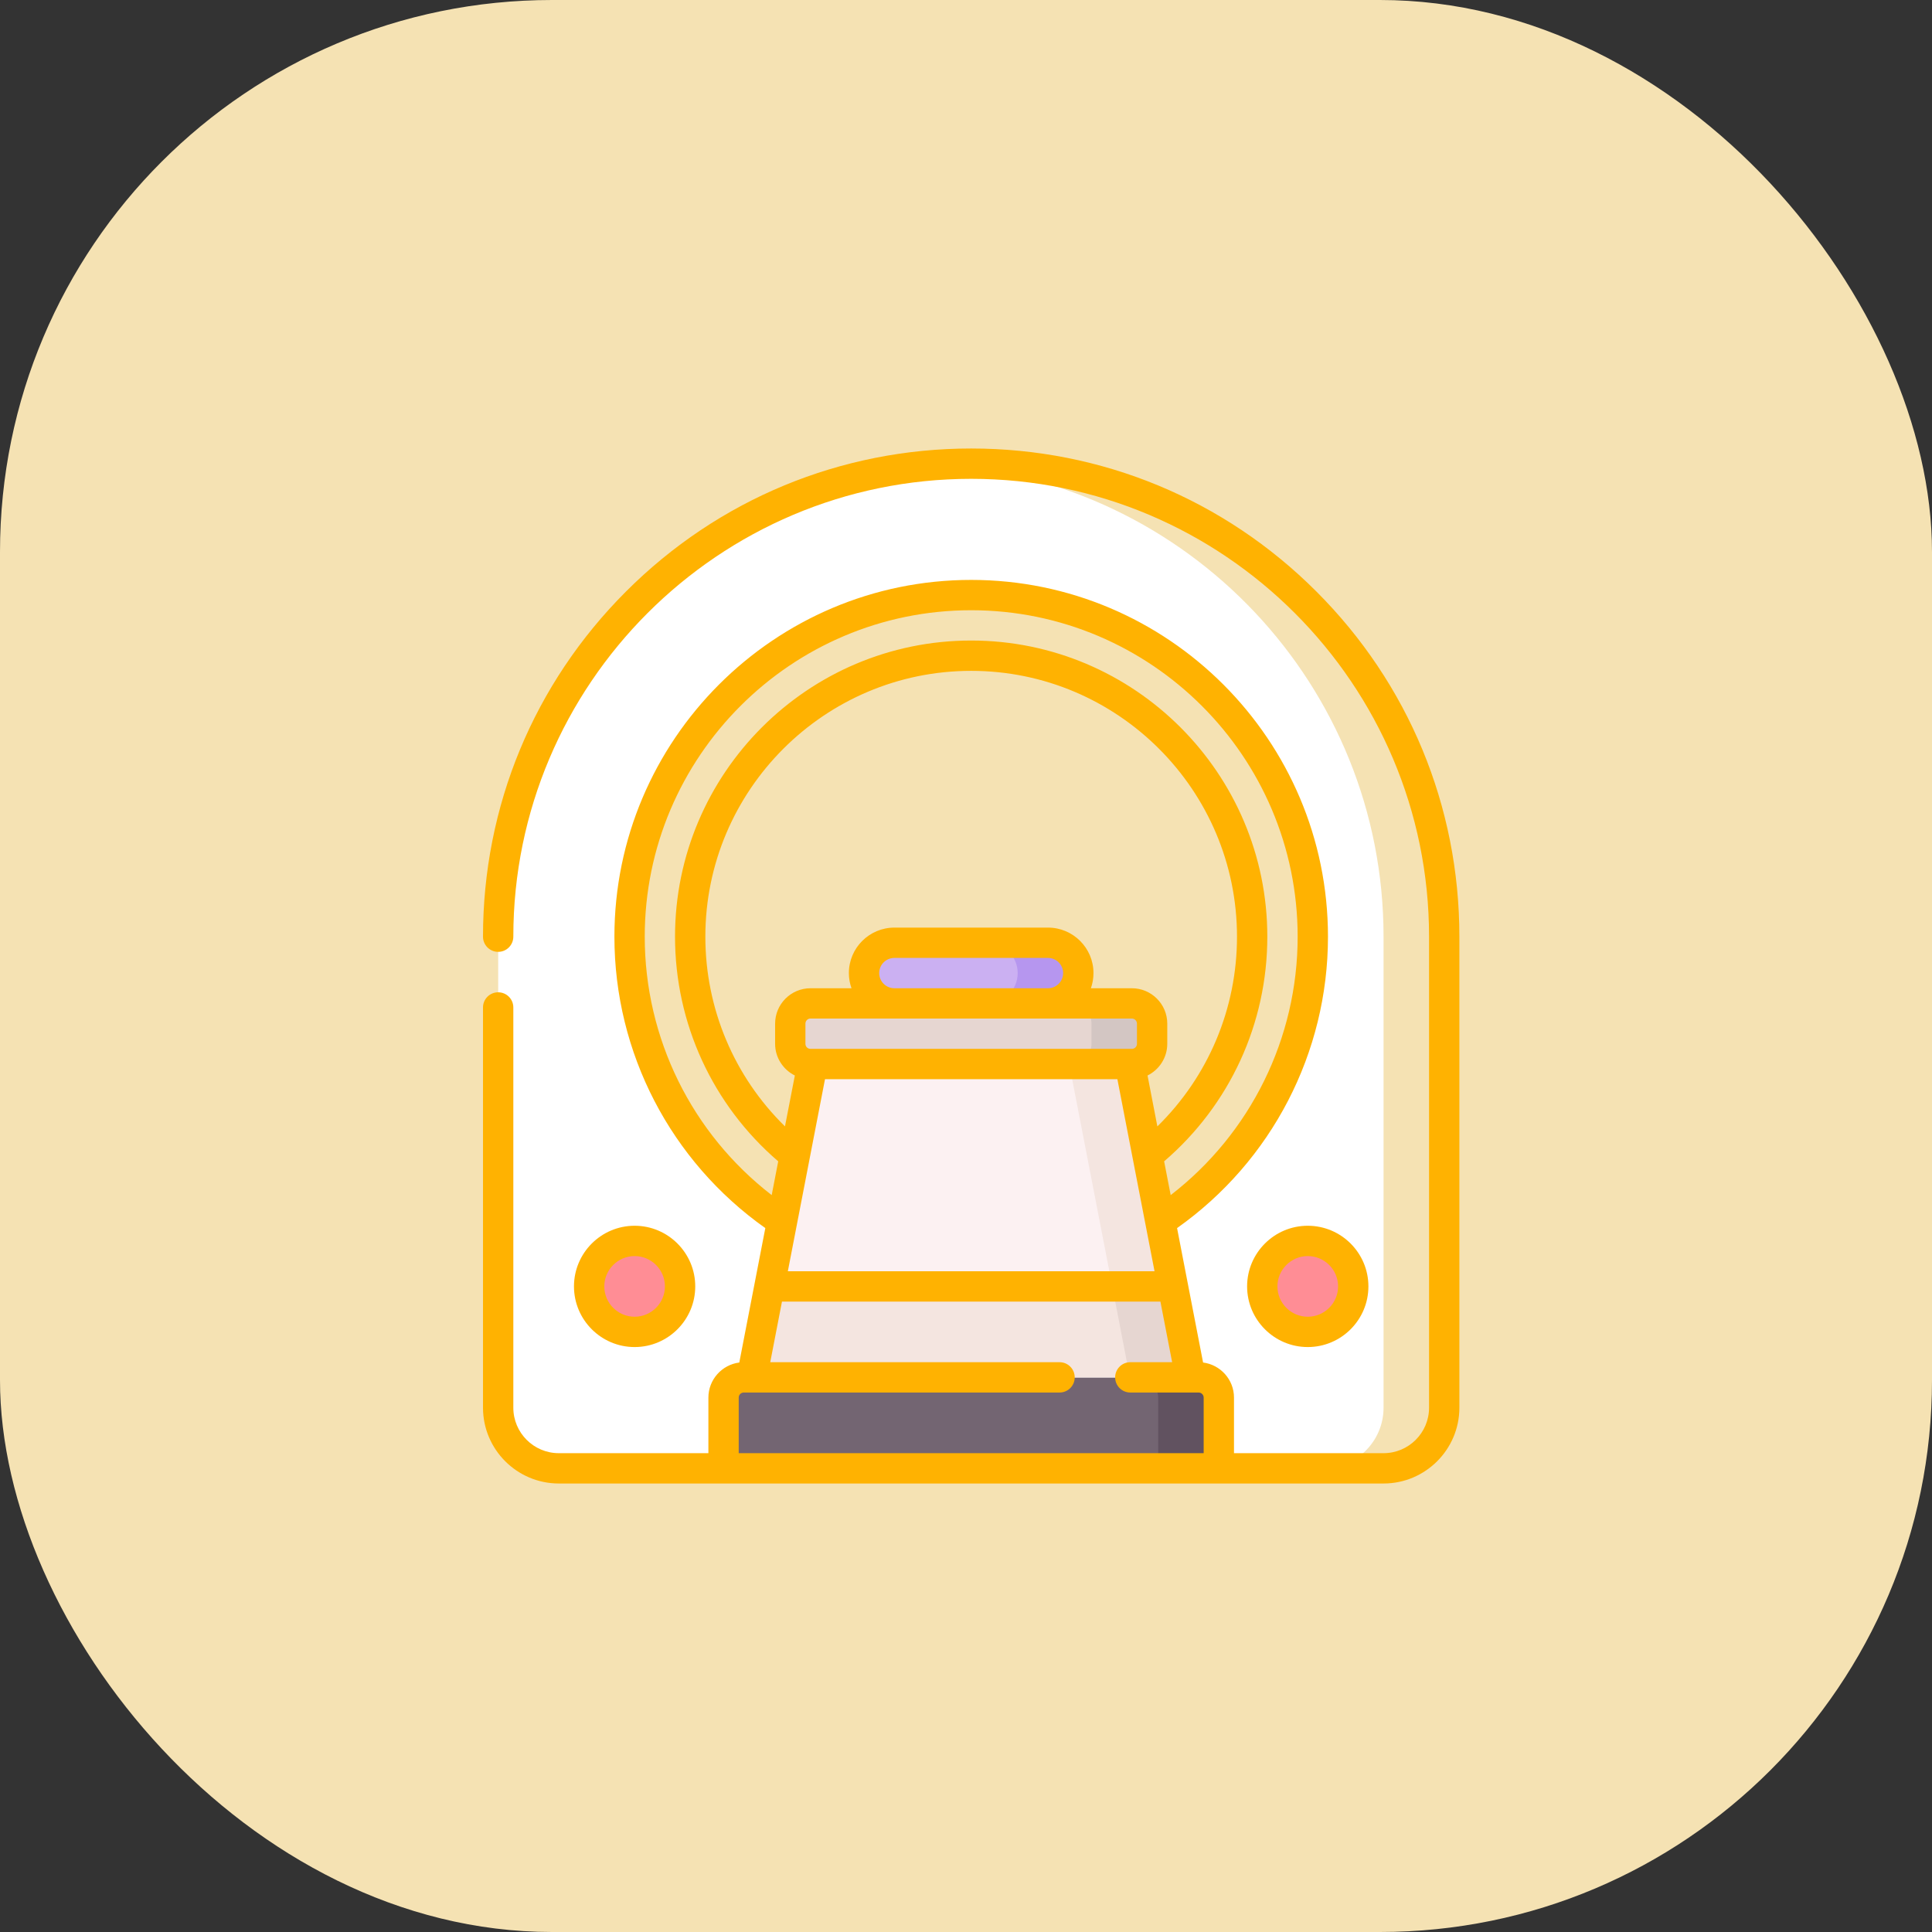 <svg width="56" height="56" viewBox="0 0 56 56" fill="none" xmlns="http://www.w3.org/2000/svg">
<rect x="0" y="0" width="56" height="56" fill="#333333" stroke="none"/>
<rect width="56" height="56" rx="16" fill="#F5E2B3"/>
<path d="M28.15 13.44C20.578 13.44 14.44 19.578 14.44 27.15V40.803C14.44 41.774 15.226 42.56 16.197 42.56H40.103C41.074 42.56 41.861 41.774 41.861 40.803V27.15C41.861 19.578 35.722 13.44 28.15 13.44ZM28.15 35.295C23.652 35.295 20.006 31.649 20.006 27.15C20.006 24.902 20.918 22.865 22.391 21.391C23.865 19.918 25.902 19.006 28.15 19.006C30.399 19.006 32.436 19.918 33.91 21.391C35.383 22.865 36.295 24.902 36.295 27.15C36.295 29.399 35.383 31.436 33.91 32.91C32.436 34.383 30.399 35.295 28.15 35.295Z" fill="white"/>
<path d="M41.861 27.15V40.803C41.861 41.774 41.074 42.56 40.103 42.56H38.346C39.317 42.56 40.103 41.774 40.103 40.803V27.15C40.103 19.874 34.435 13.921 27.273 13.467C27.563 13.449 27.856 13.44 28.15 13.44C35.722 13.44 41.861 19.578 41.861 27.15Z" fill="#F5E2B3"/>
<path d="M35.152 20.148C33.361 18.357 30.885 17.248 28.15 17.248C25.416 17.248 22.94 18.357 21.148 20.148C19.357 21.94 18.248 24.416 18.248 27.15C18.248 32.62 22.681 37.053 28.15 37.053C30.885 37.053 33.361 35.944 35.152 34.152C36.944 32.361 38.053 29.885 38.053 27.15C38.053 24.416 36.944 21.94 35.152 20.148ZM33.91 32.91C32.436 34.383 30.399 35.295 28.15 35.295C23.652 35.295 20.006 31.649 20.006 27.15C20.006 24.902 20.918 22.865 22.391 21.391C23.865 19.918 25.902 19.006 28.15 19.006C30.399 19.006 32.436 19.918 33.91 21.391C35.383 22.865 36.295 24.902 36.295 27.15C36.295 29.399 35.383 31.436 33.91 32.91Z" fill="#F5E2B3"/>
<path d="M21.559 39.924H34.742C35.066 39.924 35.328 40.186 35.328 40.51V42.56H20.973V40.51C20.973 40.186 21.235 39.924 21.559 39.924Z" fill="#736572"/>
<path d="M18.395 38.605C19.123 38.605 19.713 38.015 19.713 37.287C19.713 36.559 19.123 35.969 18.395 35.969C17.666 35.969 17.076 36.559 17.076 37.287C17.076 38.015 17.666 38.605 18.395 38.605Z" fill="#FF8D95"/>
<path d="M30.377 27.326H25.924C25.438 27.326 25.045 27.72 25.045 28.205C25.045 28.691 25.438 29.084 25.924 29.084H30.377C30.862 29.084 31.256 28.691 31.256 28.205C31.256 27.72 30.862 27.326 30.377 27.326Z" fill="#CBB0F2"/>
<path d="M31.256 28.205C31.256 28.69 30.862 29.084 30.377 29.084H28.619C29.104 29.084 29.498 28.69 29.498 28.205C29.498 27.962 29.4 27.743 29.24 27.584C29.081 27.425 28.862 27.326 28.619 27.326H30.377C30.619 27.326 30.839 27.425 30.998 27.584C31.157 27.743 31.256 27.962 31.256 28.205Z" fill="#B696EF"/>
<path d="M37.906 38.605C37.178 38.605 36.588 38.015 36.588 37.287C36.588 36.559 37.178 35.969 37.906 35.969C38.634 35.969 39.225 36.559 39.225 37.287C39.225 38.015 38.634 38.605 37.906 38.605Z" fill="#FF8D95"/>
<path d="M32.75 30.842H23.551L21.793 39.924H34.508L32.75 30.842Z" fill="#FCF1F2"/>
<path d="M34.508 39.924H21.793L22.303 37.287H33.998L34.508 39.924Z" fill="#F4E5E0"/>
<path d="M32.809 30.842H23.492C23.169 30.842 22.906 30.579 22.906 30.256V29.67C22.906 29.346 23.169 29.084 23.492 29.084H32.809C33.132 29.084 33.395 29.346 33.395 29.67V30.256C33.395 30.579 33.132 30.842 32.809 30.842Z" fill="#E6D6D1"/>
<path d="M33.395 29.67V30.256C33.395 30.579 33.132 30.842 32.809 30.842H31.051C31.374 30.842 31.637 30.579 31.637 30.256V29.67C31.637 29.346 31.374 29.084 31.051 29.084H32.809C33.132 29.084 33.395 29.346 33.395 29.67Z" fill="#D3C6C3"/>
<path d="M35.328 40.51V42.56H33.57V40.51C33.57 40.186 33.308 39.924 32.984 39.924H34.742C35.066 39.924 35.328 40.186 35.328 40.51Z" fill="#615260"/>
<path d="M34.508 39.924H32.75L30.992 30.842H32.75L34.508 39.924Z" fill="#F4E5E0"/>
<path d="M34.508 39.924H32.75L32.24 37.287H33.998L34.508 39.924Z" fill="#E6D6D1"/>
<path d="M38.156 17.145C35.484 14.472 31.93 13 28.15 13C24.371 13 20.817 14.472 18.145 17.145C15.472 19.817 14 23.371 14 27.15C14 27.393 14.197 27.59 14.44 27.59C14.682 27.59 14.879 27.393 14.879 27.15C14.879 19.832 20.832 13.879 28.15 13.879C35.468 13.879 41.422 19.832 41.422 27.15V40.803C41.422 41.53 40.831 42.121 40.103 42.121H35.768V40.51C35.768 39.989 35.376 39.558 34.872 39.493L34.118 35.597C36.861 33.656 38.492 30.516 38.492 27.15C38.492 21.448 33.853 16.809 28.15 16.809C22.448 16.809 17.809 21.448 17.809 27.15C17.809 30.517 19.44 33.656 22.183 35.597L21.429 39.493C20.925 39.558 20.533 39.989 20.533 40.51V42.121H16.197C15.47 42.121 14.879 41.53 14.879 40.803V29.201C14.879 28.958 14.682 28.762 14.44 28.762C14.197 28.762 14 28.958 14 29.201V40.803C14 42.014 14.986 43 16.197 43H40.103C41.315 43 42.301 42.014 42.301 40.803V27.15C42.301 23.371 40.829 19.817 38.156 17.145ZM20.445 27.15C20.445 22.902 23.902 19.445 28.15 19.445C32.399 19.445 35.855 22.902 35.855 27.15C35.855 29.237 35.022 31.204 33.547 32.649L33.262 31.174C33.6 31.006 33.834 30.658 33.834 30.256V29.67C33.834 29.105 33.374 28.645 32.809 28.645H31.62C31.669 28.507 31.695 28.359 31.695 28.205C31.695 27.478 31.104 26.887 30.377 26.887H25.924C25.197 26.887 24.605 27.478 24.605 28.205C24.605 28.359 24.632 28.507 24.681 28.645H23.492C22.927 28.645 22.467 29.105 22.467 29.67V30.256C22.467 30.658 22.701 31.006 23.039 31.174L22.753 32.649C21.279 31.204 20.445 29.236 20.445 27.15ZM23.492 30.402C23.411 30.402 23.346 30.337 23.346 30.256V29.67C23.346 29.589 23.411 29.523 23.492 29.523H32.809C32.889 29.523 32.955 29.589 32.955 29.67V30.256C32.955 30.337 32.889 30.402 32.809 30.402H23.492ZM25.484 28.205C25.484 27.963 25.681 27.766 25.924 27.766H30.377C30.619 27.766 30.816 27.963 30.816 28.205C30.816 28.447 30.619 28.645 30.377 28.645H25.924C25.681 28.645 25.484 28.447 25.484 28.205ZM23.913 31.281H32.388L33.465 36.848H22.836L23.913 31.281ZM18.688 27.15C18.688 21.933 22.933 17.688 28.15 17.688C33.368 17.688 37.613 21.933 37.613 27.15C37.613 30.096 36.248 32.853 33.933 34.641L33.743 33.662C35.647 32.027 36.734 29.667 36.734 27.15C36.734 22.417 32.884 18.566 28.15 18.566C23.417 18.566 19.566 22.417 19.566 27.15C19.566 29.665 20.654 32.026 22.557 33.662L22.368 34.641C20.053 32.853 18.688 30.096 18.688 27.15ZM21.412 40.51C21.412 40.429 21.478 40.363 21.559 40.363H30.712C30.955 40.363 31.151 40.167 31.151 39.924C31.151 39.681 30.955 39.484 30.712 39.484H22.326L22.666 37.727H33.635L33.975 39.484H32.763C32.52 39.484 32.323 39.681 32.323 39.924C32.323 40.167 32.52 40.363 32.763 40.363H34.742C34.823 40.363 34.889 40.429 34.889 40.51V42.121H21.412V40.51Z" fill="#FFB201"/>
<path d="M20.152 37.287C20.152 36.318 19.364 35.529 18.395 35.529C17.425 35.529 16.637 36.318 16.637 37.287C16.637 38.256 17.425 39.045 18.395 39.045C19.364 39.045 20.152 38.256 20.152 37.287ZM17.516 37.287C17.516 36.803 17.91 36.408 18.395 36.408C18.879 36.408 19.273 36.803 19.273 37.287C19.273 37.772 18.879 38.166 18.395 38.166C17.91 38.166 17.516 37.772 17.516 37.287Z" fill="#FFB201"/>
<path d="M36.148 37.287C36.148 38.256 36.937 39.045 37.906 39.045C38.876 39.045 39.664 38.256 39.664 37.287C39.664 36.318 38.876 35.529 37.906 35.529C36.937 35.529 36.148 36.318 36.148 37.287ZM37.906 36.408C38.391 36.408 38.785 36.803 38.785 37.287C38.785 37.772 38.391 38.166 37.906 38.166C37.422 38.166 37.027 37.772 37.027 37.287C37.027 36.803 37.422 36.408 37.906 36.408Z" fill="#FFB201"/>
</svg>
